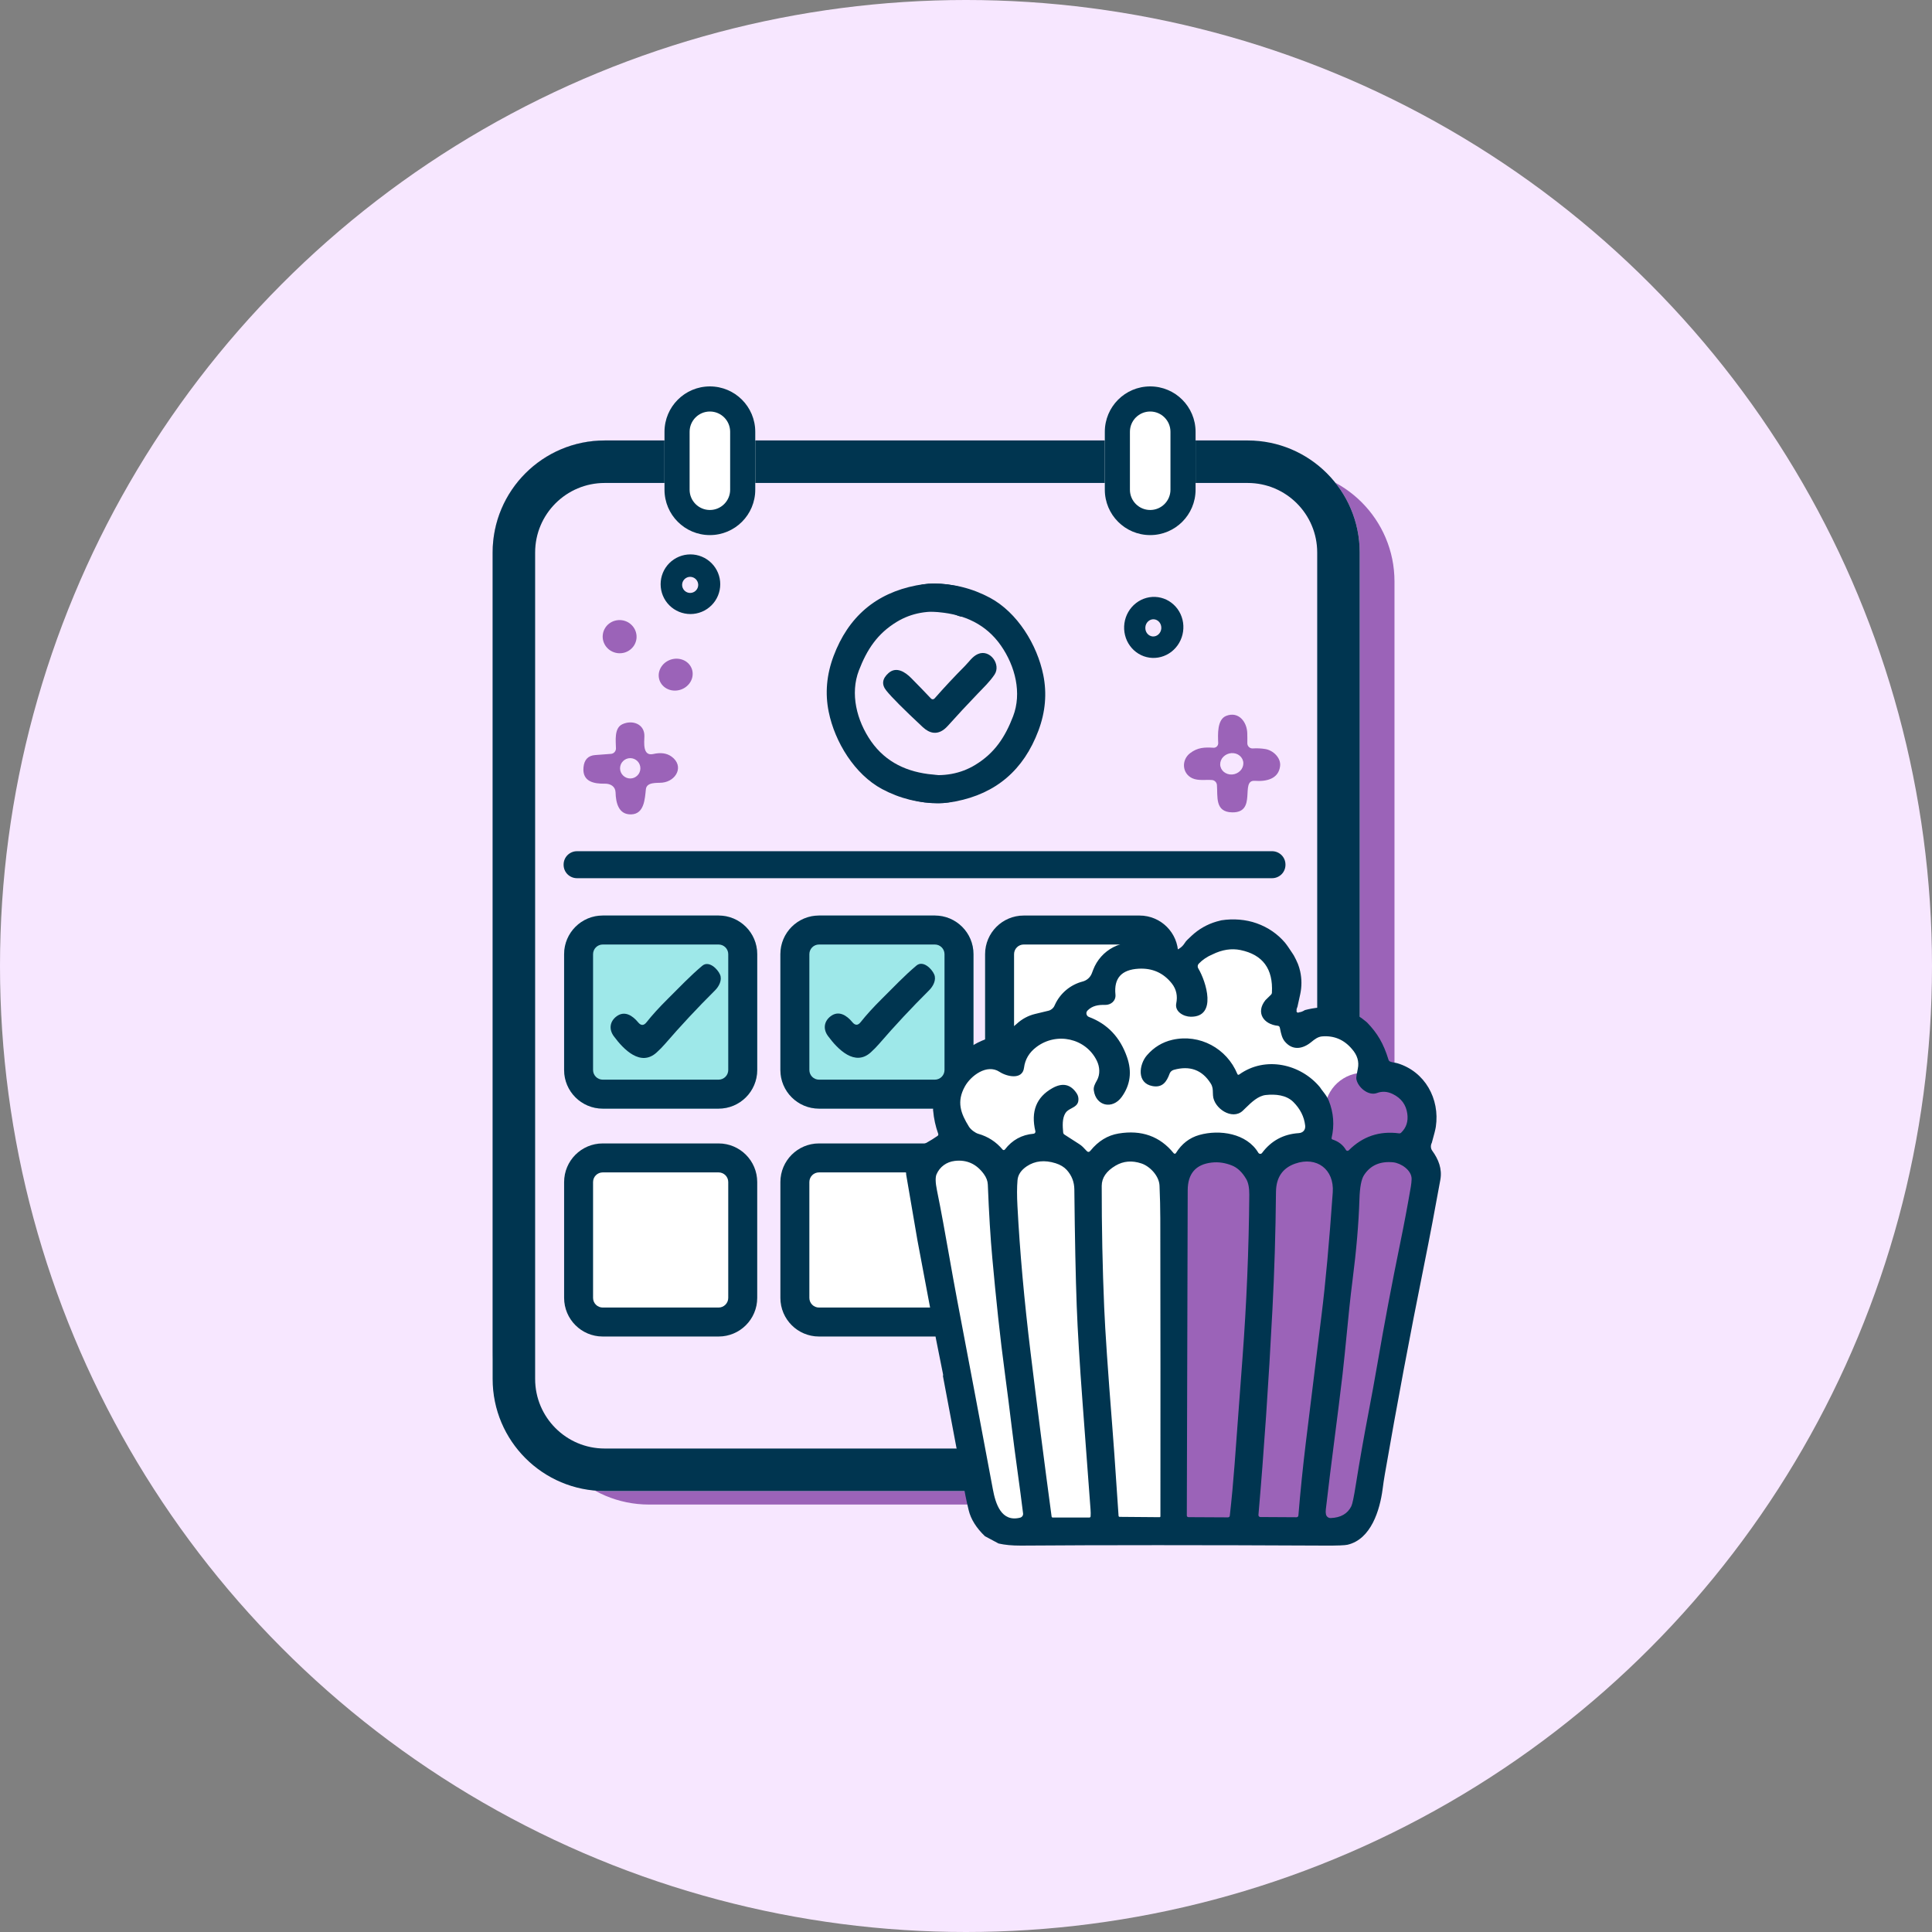 <svg width="65" height="65" viewBox="0 0 65 65" fill="none" xmlns="http://www.w3.org/2000/svg">
<rect x="0" y="0" width="65" height="65" fill="#808080" stroke="none"/>
<circle cx="32.5" cy="32.5" r="32.5" fill="#F7E7FF"/>
<path d="M16.574 18.589C16.574 16.507 18.262 14.819 20.344 14.819H41.977C44.059 14.819 45.746 16.507 45.746 18.589V46.394C45.746 48.476 44.059 50.164 41.977 50.164H20.344C18.262 50.164 16.574 48.476 16.574 46.394V18.589Z" fill="white"/>
<path fill-rule="evenodd" clip-rule="evenodd" d="M41.392 16.249H20.344C19.052 16.249 18.004 17.297 18.004 18.589V45.419C18.004 46.712 19.052 47.759 20.344 47.759H41.392C42.684 47.759 43.732 46.712 43.732 45.419V18.589C43.732 17.297 42.684 16.249 41.392 16.249ZM20.344 14.819C18.262 14.819 16.574 16.507 16.574 18.589V45.419C16.574 47.501 18.262 49.189 20.344 49.189H41.392C43.474 49.189 45.162 47.501 45.162 45.419V18.589C45.162 16.507 43.474 14.819 41.392 14.819H20.344Z" fill="#9B63B8"/>
<path fill-rule="evenodd" clip-rule="evenodd" d="M43.146 17.224H21.838C20.546 17.224 19.498 18.272 19.498 19.564V46.849C19.498 48.141 20.546 49.189 21.838 49.189H43.146C44.438 49.189 45.486 48.141 45.486 46.849V19.564C45.486 18.272 44.438 17.224 43.146 17.224ZM21.838 15.794C19.756 15.794 18.068 17.482 18.068 19.564V46.849C18.068 48.931 19.756 50.619 21.838 50.619H43.146C45.228 50.619 46.916 48.931 46.916 46.849V19.564C46.916 17.482 45.228 15.794 43.146 15.794H21.838Z" fill="#9B63B8"/>
<path d="M16.574 18.589C16.574 16.507 18.262 14.819 20.344 14.819H41.977C44.059 14.819 45.746 16.507 45.746 18.589V46.394C45.746 48.476 44.059 50.164 41.977 50.164H20.344C18.262 50.164 16.574 48.476 16.574 46.394V18.589Z" fill="#F7E7FF"/>
<path fill-rule="evenodd" clip-rule="evenodd" d="M41.977 16.249H20.344C19.052 16.249 18.004 17.297 18.004 18.589V46.394C18.004 47.686 19.052 48.734 20.344 48.734H41.977C43.269 48.734 44.316 47.686 44.316 46.394V18.589C44.316 17.297 43.269 16.249 41.977 16.249ZM20.344 14.819C18.262 14.819 16.574 16.507 16.574 18.589V46.394C16.574 48.476 18.262 50.164 20.344 50.164H41.977C44.059 50.164 45.746 48.476 45.746 46.394V18.589C45.746 16.507 44.059 14.819 41.977 14.819H20.344Z" fill="#003550"/>
<path d="M24.232 19.655C24.232 19.922 24.126 20.177 23.938 20.365C23.75 20.553 23.495 20.659 23.229 20.659C22.963 20.659 22.707 20.553 22.519 20.365C22.331 20.177 22.226 19.922 22.226 19.655C22.226 19.389 22.331 19.134 22.519 18.946C22.707 18.758 22.963 18.652 23.229 18.652C23.495 18.652 23.75 18.758 23.938 18.946C24.126 19.134 24.232 19.389 24.232 19.655ZM23.491 19.678C23.491 19.643 23.483 19.607 23.47 19.575C23.456 19.542 23.436 19.512 23.411 19.487C23.386 19.462 23.356 19.442 23.323 19.428C23.291 19.415 23.255 19.407 23.22 19.407C23.148 19.407 23.079 19.436 23.028 19.487C22.978 19.538 22.949 19.606 22.949 19.678C22.949 19.75 22.978 19.819 23.028 19.869C23.079 19.92 23.148 19.949 23.22 19.949C23.255 19.949 23.291 19.942 23.323 19.928C23.356 19.915 23.386 19.895 23.411 19.869C23.436 19.844 23.456 19.815 23.47 19.782C23.483 19.749 23.491 19.714 23.491 19.678Z" fill="#003550"/>
<path d="M38.672 22.126C38.542 22.107 38.418 22.063 38.305 21.994C38.193 21.926 38.095 21.836 38.017 21.728C37.938 21.621 37.882 21.498 37.85 21.368C37.818 21.238 37.811 21.102 37.83 20.968C37.868 20.698 38.009 20.454 38.221 20.29C38.434 20.125 38.7 20.054 38.961 20.091C39.091 20.11 39.215 20.154 39.328 20.222C39.44 20.291 39.538 20.381 39.617 20.488C39.695 20.596 39.752 20.718 39.784 20.849C39.816 20.979 39.822 21.115 39.803 21.249C39.765 21.519 39.624 21.762 39.412 21.927C39.2 22.091 38.934 22.163 38.672 22.126ZM38.784 21.413C38.855 21.417 38.925 21.391 38.979 21.34C39.033 21.289 39.066 21.217 39.071 21.141C39.075 21.064 39.052 20.989 39.005 20.932C38.958 20.874 38.891 20.84 38.82 20.835C38.749 20.831 38.679 20.857 38.625 20.908C38.571 20.959 38.538 21.03 38.534 21.107C38.529 21.183 38.552 21.259 38.599 21.316C38.646 21.373 38.713 21.408 38.784 21.413Z" fill="#003550"/>
<path d="M21.413 21.491C21.403 21.564 21.38 21.634 21.343 21.698C21.306 21.761 21.256 21.817 21.197 21.862C21.138 21.907 21.071 21.94 20.999 21.959C20.926 21.978 20.851 21.983 20.777 21.974C20.702 21.964 20.631 21.941 20.565 21.904C20.5 21.868 20.443 21.819 20.397 21.761C20.351 21.703 20.317 21.637 20.297 21.566C20.277 21.495 20.271 21.421 20.281 21.348C20.29 21.276 20.314 21.205 20.351 21.142C20.387 21.078 20.437 21.022 20.496 20.978C20.555 20.933 20.622 20.9 20.695 20.881C20.767 20.862 20.842 20.857 20.917 20.866C20.991 20.875 21.063 20.899 21.128 20.935C21.193 20.972 21.25 21.021 21.296 21.079C21.342 21.137 21.376 21.203 21.396 21.274C21.416 21.345 21.422 21.419 21.413 21.491Z" fill="#9B63B8"/>
<path d="M23.279 22.513C23.301 22.579 23.309 22.649 23.302 22.72C23.296 22.791 23.274 22.86 23.239 22.924C23.205 22.988 23.157 23.045 23.099 23.093C23.042 23.141 22.975 23.178 22.904 23.202C22.832 23.226 22.757 23.237 22.682 23.234C22.607 23.231 22.534 23.215 22.468 23.185C22.401 23.155 22.342 23.113 22.294 23.061C22.246 23.009 22.21 22.949 22.187 22.882C22.165 22.816 22.157 22.746 22.163 22.675C22.17 22.605 22.192 22.536 22.226 22.472C22.261 22.408 22.309 22.35 22.366 22.302C22.424 22.255 22.491 22.218 22.562 22.193C22.634 22.169 22.709 22.158 22.784 22.161C22.859 22.164 22.932 22.181 22.998 22.21C23.065 22.24 23.124 22.282 23.172 22.334C23.22 22.386 23.256 22.447 23.279 22.513Z" fill="#9B63B8"/>
<path d="M20.71 26.66C20.704 26.459 20.538 26.364 20.356 26.366C19.986 26.373 19.585 26.301 19.631 25.817C19.655 25.559 19.786 25.421 20.024 25.403C20.206 25.389 20.382 25.376 20.554 25.363C20.601 25.36 20.644 25.339 20.675 25.305C20.706 25.27 20.724 25.226 20.723 25.179C20.72 24.93 20.655 24.497 20.94 24.365C21.275 24.21 21.689 24.357 21.68 24.769C21.676 24.969 21.613 25.451 21.977 25.368C22.229 25.31 22.435 25.339 22.594 25.455C23.026 25.77 22.756 26.28 22.284 26.331C22.112 26.349 21.757 26.3 21.73 26.553C21.696 26.877 21.676 27.387 21.236 27.399C20.807 27.412 20.719 27.002 20.71 26.66ZM21.545 25.849C21.545 25.804 21.536 25.759 21.519 25.718C21.502 25.676 21.477 25.639 21.445 25.607C21.413 25.575 21.376 25.55 21.334 25.533C21.293 25.515 21.248 25.507 21.203 25.507C21.113 25.507 21.026 25.543 20.962 25.607C20.897 25.671 20.861 25.758 20.861 25.849C20.861 25.939 20.897 26.026 20.962 26.09C21.026 26.154 21.113 26.191 21.203 26.191C21.248 26.191 21.293 26.182 21.334 26.165C21.376 26.147 21.413 26.122 21.445 26.09C21.477 26.059 21.502 26.021 21.519 25.979C21.536 25.938 21.545 25.893 21.545 25.849Z" fill="#9B63B8"/>
<path d="M42.217 26.27C41.708 26.231 42.309 27.344 41.458 27.331C40.865 27.323 40.974 26.799 40.942 26.409C40.938 26.366 40.92 26.326 40.889 26.295C40.859 26.265 40.818 26.246 40.776 26.243C40.561 26.227 40.311 26.274 40.115 26.184C39.766 26.024 39.741 25.567 40.041 25.338C40.294 25.146 40.527 25.138 40.824 25.157C40.845 25.158 40.866 25.155 40.886 25.148C40.906 25.141 40.924 25.129 40.939 25.115C40.954 25.1 40.966 25.082 40.974 25.063C40.982 25.043 40.985 25.022 40.985 25.001C40.975 24.719 40.942 24.204 41.258 24.083C41.677 23.923 41.955 24.294 41.963 24.67C41.966 24.781 41.967 24.893 41.965 25.005C41.965 25.029 41.969 25.053 41.979 25.075C41.988 25.097 42.002 25.116 42.019 25.133C42.036 25.149 42.057 25.162 42.079 25.17C42.101 25.178 42.125 25.182 42.149 25.18C42.294 25.171 42.436 25.178 42.574 25.201C42.828 25.243 43.099 25.492 43.068 25.77C43.018 26.213 42.599 26.298 42.217 26.27ZM41.821 25.602C41.798 25.51 41.736 25.432 41.648 25.384C41.561 25.337 41.455 25.325 41.354 25.35C41.304 25.363 41.257 25.384 41.216 25.413C41.174 25.442 41.139 25.478 41.111 25.519C41.084 25.56 41.066 25.606 41.057 25.653C41.049 25.7 41.05 25.747 41.062 25.793C41.085 25.885 41.147 25.963 41.235 26.01C41.322 26.058 41.428 26.07 41.529 26.045C41.579 26.032 41.626 26.011 41.667 25.982C41.709 25.953 41.745 25.917 41.772 25.876C41.799 25.834 41.817 25.789 41.826 25.742C41.834 25.695 41.833 25.648 41.821 25.602Z" fill="#9B63B8"/>
<path d="M28.897 22.556C28.597 23.335 28.819 24.239 29.305 24.938C29.808 25.657 30.535 25.981 31.381 26.059C31.604 26.079 31.997 26.136 32.195 26.059C32.506 25.937 32.549 26.245 32.508 26.498C32.442 26.916 31.977 27.022 31.606 27.023C30.919 27.026 30.275 26.867 29.676 26.547C28.753 26.052 28.087 24.965 27.881 23.949C27.754 23.327 27.809 22.702 28.044 22.074C28.54 20.752 29.468 19.959 30.828 19.695C31.39 19.585 31.944 19.622 32.488 19.805C33.271 20.067 32.777 20.969 32.195 20.702C32.094 20.656 31.988 20.625 31.879 20.61C31.232 20.519 30.662 20.623 30.17 20.922C29.514 21.321 29.166 21.857 28.897 22.556Z" fill="#003550"/>
<path d="M34.084 24.101C34.383 23.322 34.161 22.418 33.675 21.719C33.173 21 32.445 20.676 31.599 20.598C31.377 20.578 30.983 20.521 30.786 20.598C30.475 20.719 30.432 20.411 30.472 20.159C30.539 19.741 31.003 19.635 31.375 19.634C32.062 19.631 32.705 19.79 33.304 20.11C34.228 20.604 34.894 21.692 35.1 22.708C35.226 23.33 35.172 23.955 34.936 24.583C34.44 25.905 33.512 26.698 32.153 26.962C31.59 27.072 31.037 27.035 30.492 26.852C29.71 26.59 29.91 25.78 30.492 26.047C30.593 26.093 30.992 26.031 31.102 26.047C31.749 26.138 32.319 26.034 32.811 25.734C33.466 25.336 33.815 24.8 34.084 24.101Z" fill="#003550"/>
<path d="M31.322 23.501C31.33 23.509 31.339 23.516 31.349 23.52C31.36 23.525 31.371 23.527 31.383 23.526C31.394 23.526 31.405 23.524 31.415 23.519C31.426 23.514 31.435 23.507 31.443 23.498C31.771 23.125 32.112 22.76 32.465 22.405C32.603 22.266 32.715 22.086 32.899 22.005C33.305 21.825 33.69 22.358 33.458 22.699C33.292 22.944 33.098 23.124 32.9 23.332C32.547 23.699 32.209 24.063 31.886 24.423C31.73 24.596 31.568 24.672 31.4 24.651C31.28 24.635 31.16 24.571 31.041 24.459C30.405 23.866 29.997 23.457 29.819 23.234C29.654 23.03 29.68 22.833 29.894 22.644C30.154 22.414 30.452 22.606 30.657 22.814C30.887 23.046 31.109 23.275 31.322 23.501Z" fill="#003550"/>
<path d="M43.248 29.097C43.248 29.216 43.201 29.33 43.117 29.414C43.032 29.498 42.918 29.546 42.799 29.546H19.411C19.292 29.546 19.178 29.498 19.093 29.414C19.009 29.33 18.962 29.216 18.962 29.097V29.087C18.962 28.968 19.009 28.854 19.093 28.77C19.178 28.686 19.292 28.638 19.411 28.638H42.799C42.918 28.638 43.032 28.686 43.117 28.77C43.201 28.854 43.248 28.968 43.248 29.087V29.097Z" fill="#003550"/>
<path d="M37.17 14.527C37.17 13.684 37.853 13 38.697 13C39.54 13 40.224 13.684 40.224 14.527V16.476C40.224 17.319 39.54 18.003 38.697 18.003C37.853 18.003 37.17 17.319 37.17 16.476V14.527Z" fill="white"/>
<path fill-rule="evenodd" clip-rule="evenodd" d="M39.379 16.476V14.527C39.379 14.15 39.073 13.845 38.697 13.845C38.32 13.845 38.015 14.15 38.015 14.527V16.476C38.015 16.852 38.32 17.158 38.697 17.158C39.073 17.158 39.379 16.852 39.379 16.476ZM38.697 13C37.853 13 37.17 13.684 37.17 14.527V16.476C37.17 17.319 37.853 18.003 38.697 18.003C39.54 18.003 40.224 17.319 40.224 16.476V14.527C40.224 13.684 39.54 13 38.697 13Z" fill="#003550"/>
<path d="M22.356 14.527C22.356 13.684 23.04 13 23.883 13C24.727 13 25.41 13.684 25.41 14.527V16.476C25.41 17.319 24.727 18.003 23.883 18.003C23.04 18.003 22.356 17.319 22.356 16.476V14.527Z" fill="white"/>
<path fill-rule="evenodd" clip-rule="evenodd" d="M24.565 16.476V14.527C24.565 14.15 24.26 13.845 23.883 13.845C23.507 13.845 23.201 14.15 23.201 14.527V16.476C23.201 16.852 23.507 17.158 23.883 17.158C24.26 17.158 24.565 16.852 24.565 16.476ZM23.883 13C23.04 13 22.356 13.684 22.356 14.527V16.476C22.356 17.319 23.04 18.003 23.883 18.003C24.727 18.003 25.41 17.319 25.41 16.476V14.527C25.41 13.684 24.727 13 23.883 13Z" fill="#003550"/>
<path d="M18.979 32.102C18.979 31.384 19.561 30.802 20.279 30.802H24.176C24.894 30.802 25.476 31.384 25.476 32.102V35.999C25.476 36.717 24.894 37.299 24.176 37.299H20.279C19.561 37.299 18.979 36.717 18.979 35.999V32.102Z" fill="#9EE8E9"/>
<path fill-rule="evenodd" clip-rule="evenodd" d="M24.176 31.777H20.279C20.099 31.777 19.953 31.923 19.953 32.102V35.999C19.953 36.179 20.099 36.324 20.279 36.324H24.176C24.355 36.324 24.501 36.179 24.501 35.999V32.102C24.501 31.923 24.355 31.777 24.176 31.777ZM20.279 30.802C19.561 30.802 18.979 31.384 18.979 32.102V35.999C18.979 36.717 19.561 37.299 20.279 37.299H24.176C24.894 37.299 25.476 36.717 25.476 35.999V32.102C25.476 31.384 24.894 30.802 24.176 30.802H20.279Z" fill="#003550"/>
<path d="M26.255 32.102C26.255 31.384 26.837 30.802 27.555 30.802H31.452C32.17 30.802 32.752 31.384 32.752 32.102V35.999C32.752 36.717 32.17 37.299 31.452 37.299H27.555C26.837 37.299 26.255 36.717 26.255 35.999V32.102Z" fill="#9EE8E9"/>
<path fill-rule="evenodd" clip-rule="evenodd" d="M31.452 31.777H27.555C27.375 31.777 27.23 31.923 27.23 32.102V35.999C27.23 36.179 27.375 36.324 27.555 36.324H31.452C31.631 36.324 31.777 36.179 31.777 35.999V32.102C31.777 31.923 31.631 31.777 31.452 31.777ZM27.555 30.802C26.837 30.802 26.255 31.384 26.255 32.102V35.999C26.255 36.717 26.837 37.299 27.555 37.299H31.452C32.17 37.299 32.752 36.717 32.752 35.999V32.102C32.752 31.384 32.17 30.802 31.452 30.802H27.555Z" fill="#003550"/>
<path d="M33.142 32.102C33.142 31.384 33.724 30.802 34.442 30.802H38.339C39.057 30.802 39.639 31.384 39.639 32.102V35.999C39.639 36.717 39.057 37.299 38.339 37.299H34.442C33.724 37.299 33.142 36.717 33.142 35.999V32.102Z" fill="white"/>
<path fill-rule="evenodd" clip-rule="evenodd" d="M38.339 31.777H34.442C34.262 31.777 34.117 31.923 34.117 32.102V35.999C34.117 36.179 34.262 36.324 34.442 36.324H38.339C38.518 36.324 38.664 36.179 38.664 35.999V32.102C38.664 31.923 38.518 31.777 38.339 31.777ZM34.442 30.802C33.724 30.802 33.142 31.384 33.142 32.102V35.999C33.142 36.717 33.724 37.299 34.442 37.299H38.339C39.057 37.299 39.639 36.717 39.639 35.999V32.102C39.639 31.384 39.057 30.802 38.339 30.802H34.442Z" fill="#003550"/>
<path d="M18.979 39.769C18.979 39.051 19.561 38.469 20.279 38.469H24.176C24.894 38.469 25.476 39.051 25.476 39.769V43.666C25.476 44.384 24.894 44.966 24.176 44.966H20.279C19.561 44.966 18.979 44.384 18.979 43.666V39.769Z" fill="white"/>
<path fill-rule="evenodd" clip-rule="evenodd" d="M24.176 39.444H20.279C20.099 39.444 19.953 39.589 19.953 39.769V43.666C19.953 43.845 20.099 43.991 20.279 43.991H24.176C24.355 43.991 24.501 43.845 24.501 43.666V39.769C24.501 39.589 24.355 39.444 24.176 39.444ZM20.279 38.469C19.561 38.469 18.979 39.051 18.979 39.769V43.666C18.979 44.384 19.561 44.966 20.279 44.966H24.176C24.894 44.966 25.476 44.384 25.476 43.666V39.769C25.476 39.051 24.894 38.469 24.176 38.469H20.279Z" fill="#003550"/>
<path d="M26.255 39.769C26.255 39.051 26.837 38.469 27.555 38.469H31.452C32.17 38.469 32.752 39.051 32.752 39.769V43.666C32.752 44.384 32.17 44.966 31.452 44.966H27.555C26.837 44.966 26.255 44.384 26.255 43.666V39.769Z" fill="white"/>
<path fill-rule="evenodd" clip-rule="evenodd" d="M31.452 39.444H27.555C27.375 39.444 27.23 39.589 27.23 39.769V43.666C27.23 43.845 27.375 43.991 27.555 43.991H31.452C31.631 43.991 31.777 43.845 31.777 43.666V39.769C31.777 39.589 31.631 39.444 31.452 39.444ZM27.555 38.469C26.837 38.469 26.255 39.051 26.255 39.769V43.666C26.255 44.384 26.837 44.966 27.555 44.966H31.452C32.17 44.966 32.752 44.384 32.752 43.666V39.769C32.752 39.051 32.17 38.469 31.452 38.469H27.555Z" fill="#003550"/>
<path d="M32.752 35.74L34.279 35.09L36.196 33.791L37.17 32.784L37.982 32.232L39.769 32.427L40.321 31.874L42.27 31.647L43.245 32.784L42.953 34.051L43.732 34.668L44.967 34.408L45.844 35.448L47.306 36.585L47.923 37.657V39.963L45.844 51.074L44.967 51.561L33.597 51.398L32.59 48.345L31.16 39.314L32.005 38.339V37.007L32.752 35.74Z" fill="white"/>
<path d="M39.444 39.509V51.528H45.617L47.956 39.509L47.436 38.339L47.956 36.845L46.201 36.13C45.488 35.952 44.766 36.393 44.601 37.11L44.317 38.339L43.602 38.729L42.238 39.509L41.848 38.729H40.614L39.444 39.509Z" fill="#9B63B8"/>
<path d="M22.466 33.607C22.855 33.222 23.215 32.838 23.626 32.493C23.848 32.305 24.145 32.6 24.225 32.79C24.303 32.974 24.188 33.189 24.057 33.319C23.465 33.907 22.901 34.512 22.364 35.133C22.284 35.225 22.193 35.318 22.09 35.411C21.556 35.895 20.985 35.316 20.651 34.863C20.481 34.632 20.513 34.369 20.739 34.197C21.014 33.987 21.286 34.172 21.469 34.395C21.564 34.511 21.658 34.511 21.75 34.395C21.94 34.154 22.179 33.892 22.466 33.607Z" fill="#003550"/>
<path d="M29.672 33.601C30.061 33.216 30.421 32.832 30.832 32.486C31.054 32.298 31.351 32.594 31.431 32.784C31.509 32.968 31.394 33.182 31.263 33.313C30.672 33.901 30.107 34.505 29.57 35.127C29.49 35.219 29.399 35.312 29.297 35.405C28.762 35.889 28.191 35.309 27.857 34.856C27.687 34.626 27.719 34.363 27.945 34.191C28.22 33.981 28.492 34.166 28.675 34.388C28.771 34.505 28.864 34.505 28.956 34.388C29.146 34.148 29.385 33.885 29.672 33.601Z" fill="#003550"/>
<path fill-rule="evenodd" clip-rule="evenodd" d="M31.724 46.295L32.179 48.711C32.203 48.798 32.228 48.886 32.255 48.972C32.257 48.98 32.257 48.989 32.256 48.997C32.254 49.005 32.251 49.013 32.246 49.02C32.244 49.023 32.241 49.025 32.238 49.028L32.48 50.312C32.513 50.479 32.55 50.646 32.591 50.812C32.664 51.112 32.845 51.403 33.136 51.683L33.595 51.929C33.806 51.978 34.056 52.001 34.343 52C37.073 51.98 40.485 51.98 44.578 52C44.994 52.002 45.247 51.992 45.337 51.971C46.132 51.784 46.424 50.8 46.516 50.104C46.538 49.929 46.563 49.763 46.59 49.608C46.992 47.29 47.432 44.943 47.911 42.566C48.104 41.609 48.286 40.651 48.459 39.691C48.525 39.322 48.395 39.003 48.187 38.716C48.128 38.636 48.128 38.532 48.172 38.447C48.25 38.172 48.295 37.993 48.307 37.908C48.447 36.97 47.941 36.052 47.017 35.773C46.931 35.747 46.844 35.749 46.764 35.713C46.753 35.707 46.742 35.7 46.734 35.69C46.726 35.681 46.719 35.669 46.716 35.658C46.546 35.101 46.34 34.761 45.997 34.404L45.957 34.369C45.774 34.213 45.566 34.089 45.342 34.003C45.19 33.945 45.033 33.905 44.875 33.884C44.871 33.887 44.866 33.889 44.862 33.891C44.855 33.893 44.848 33.894 44.841 33.894C44.528 33.871 44.215 33.901 43.903 33.983C43.834 34.026 43.772 34.051 43.717 34.056C43.715 34.057 43.712 34.057 43.71 34.057L43.688 34.066C43.651 34.081 43.613 34.048 43.621 34.01L43.625 33.995C43.623 33.99 43.622 33.986 43.622 33.981C43.62 33.966 43.621 33.951 43.627 33.937C43.636 33.914 43.644 33.892 43.652 33.869L43.744 33.451C43.8 33.194 43.799 32.928 43.741 32.672C43.722 32.591 43.699 32.512 43.669 32.435C43.669 32.433 43.668 32.432 43.667 32.43C43.626 32.332 43.58 32.237 43.529 32.145C43.514 32.12 43.497 32.094 43.48 32.069L43.345 31.868C43.309 31.814 43.27 31.762 43.23 31.712C42.984 31.426 42.671 31.203 42.278 31.063C41.914 30.934 41.495 30.9 41.094 30.962C41.046 30.973 40.998 30.985 40.95 30.999L40.925 31.006C40.613 31.097 40.328 31.26 40.091 31.482L39.954 31.612C39.917 31.646 39.885 31.686 39.858 31.729C39.697 31.987 39.366 32.08 39.094 31.944L38.758 31.776C38.57 31.682 38.357 31.649 38.15 31.683L37.885 31.726C37.734 31.75 37.588 31.799 37.453 31.869C37.145 32.03 36.906 32.297 36.781 32.622L36.733 32.747C36.681 32.883 36.566 32.985 36.425 33.022C36.012 33.129 35.67 33.416 35.492 33.803L35.476 33.838C35.438 33.922 35.363 33.983 35.274 34.005L34.826 34.113C34.595 34.168 34.382 34.283 34.208 34.444C34.083 34.561 33.937 34.653 33.779 34.716L33.044 35.01C32.641 35.18 32.292 35.459 32.039 35.816L31.744 36.233C31.508 36.565 31.388 36.959 31.392 37.356C31.393 37.36 31.394 37.365 31.395 37.37C31.419 37.639 31.476 37.897 31.564 38.142C31.576 38.173 31.567 38.199 31.54 38.218C31.426 38.298 31.301 38.375 31.165 38.451C31.125 38.473 31.082 38.49 31.038 38.501C30.983 38.539 30.931 38.581 30.882 38.627L30.755 38.746C30.578 38.911 30.477 39.143 30.477 39.386C30.477 39.407 30.478 39.429 30.48 39.45C30.484 39.458 30.486 39.467 30.486 39.476C30.486 39.487 30.486 39.498 30.486 39.51C30.488 39.518 30.489 39.526 30.49 39.534L30.867 41.734L31.496 45.077L31.728 46.237C31.733 46.261 31.731 46.28 31.724 46.295ZM40.331 32.422C40.459 32.289 40.613 32.185 40.794 32.109C41.119 31.949 41.433 31.901 41.737 31.964C42.484 32.119 42.836 32.596 42.792 33.395C42.792 33.412 42.787 33.428 42.779 33.442C42.775 33.45 42.768 33.458 42.761 33.466L42.574 33.649C42.24 34.068 42.51 34.462 42.992 34.512C43.008 34.513 43.022 34.52 43.034 34.53C43.046 34.541 43.054 34.555 43.057 34.57C43.062 34.591 43.066 34.612 43.071 34.633C43.1 34.774 43.132 34.924 43.222 35.035C43.486 35.357 43.832 35.294 44.12 35.056C44.227 34.968 44.34 34.879 44.485 34.868C44.886 34.837 45.219 34.979 45.483 35.291C45.666 35.497 45.732 35.718 45.682 35.957C45.642 36.145 45.625 36.259 45.632 36.299C45.679 36.577 46.034 36.882 46.328 36.773C46.502 36.708 46.679 36.72 46.859 36.808C47.143 36.947 47.306 37.167 47.347 37.469C47.383 37.728 47.314 37.94 47.141 38.106C47.12 38.126 47.096 38.134 47.068 38.13C46.409 38.043 45.846 38.233 45.379 38.7C45.372 38.707 45.364 38.712 45.355 38.715C45.346 38.718 45.336 38.719 45.327 38.718C45.322 38.717 45.317 38.716 45.313 38.714C45.309 38.712 45.304 38.71 45.301 38.708C45.293 38.703 45.286 38.696 45.282 38.687C45.184 38.52 45.034 38.403 44.83 38.337C44.819 38.334 44.81 38.326 44.805 38.317C44.799 38.307 44.798 38.295 44.8 38.285C44.9 37.856 44.868 37.436 44.704 37.026C44.659 36.913 44.59 36.823 44.519 36.731C44.481 36.682 44.442 36.632 44.407 36.577C43.757 35.793 42.568 35.522 41.694 36.149C41.664 36.17 41.642 36.164 41.628 36.129C41.275 35.276 40.367 34.774 39.444 34.983C39.105 35.061 38.819 35.235 38.585 35.507C38.322 35.812 38.235 36.44 38.773 36.54C39.11 36.603 39.251 36.394 39.349 36.125C39.356 36.105 39.366 36.087 39.379 36.07C39.386 36.06 39.395 36.051 39.404 36.042C39.428 36.02 39.458 36.003 39.49 35.994C40.032 35.843 40.447 35.996 40.734 36.453C40.802 36.562 40.804 36.656 40.806 36.766C40.807 36.795 40.808 36.825 40.81 36.857C40.836 37.285 41.455 37.704 41.812 37.369C41.844 37.339 41.878 37.306 41.912 37.272C42.104 37.085 42.328 36.867 42.59 36.84C42.911 36.807 43.274 36.837 43.514 37.076C43.744 37.306 43.877 37.57 43.911 37.866C43.928 38.014 43.838 38.114 43.693 38.123C43.18 38.156 42.769 38.378 42.461 38.789C42.454 38.799 42.444 38.807 42.433 38.813C42.427 38.816 42.42 38.818 42.413 38.819C42.408 38.82 42.402 38.82 42.397 38.82C42.384 38.819 42.372 38.815 42.362 38.809C42.351 38.803 42.342 38.794 42.335 38.783C41.944 38.127 41.028 37.993 40.349 38.185C40.019 38.278 39.757 38.481 39.562 38.794C39.561 38.797 39.559 38.799 39.557 38.801C39.554 38.804 39.551 38.807 39.547 38.809C39.541 38.813 39.534 38.815 39.526 38.816C39.522 38.816 39.517 38.815 39.513 38.814C39.51 38.814 39.507 38.813 39.505 38.812C39.498 38.809 39.492 38.804 39.487 38.798C39.023 38.228 38.404 38.007 37.631 38.136C37.266 38.197 36.951 38.389 36.687 38.714C36.644 38.767 36.6 38.768 36.555 38.718L36.532 38.693C36.465 38.62 36.402 38.551 36.316 38.496C36.147 38.388 35.98 38.28 35.814 38.173C35.787 38.156 35.771 38.131 35.769 38.098C35.75 37.887 35.731 37.627 35.848 37.444C35.893 37.373 35.97 37.331 36.047 37.29C36.153 37.233 36.258 37.176 36.279 37.042C36.293 36.948 36.275 36.862 36.224 36.785C36.02 36.476 35.748 36.418 35.407 36.609C34.867 36.912 34.676 37.395 34.834 38.059C34.835 38.064 34.835 38.068 34.836 38.073C34.836 38.078 34.835 38.083 34.834 38.088C34.832 38.098 34.828 38.107 34.823 38.115C34.817 38.123 34.81 38.13 34.801 38.134C34.793 38.139 34.783 38.142 34.774 38.143C34.376 38.177 34.055 38.354 33.809 38.673C33.805 38.679 33.799 38.684 33.792 38.688C33.786 38.691 33.778 38.693 33.771 38.693C33.763 38.693 33.756 38.692 33.749 38.689C33.742 38.685 33.736 38.681 33.731 38.675C33.512 38.414 33.239 38.238 32.912 38.145C32.816 38.118 32.663 38.009 32.599 37.905C32.323 37.46 32.175 37.069 32.463 36.551C32.662 36.192 33.203 35.782 33.628 36.061C33.87 36.221 34.4 36.344 34.452 35.923C34.487 35.642 34.626 35.409 34.869 35.226C35.551 34.711 36.53 34.93 36.9 35.684C37.002 35.89 37.02 36.145 36.904 36.351L36.898 36.361C36.844 36.458 36.785 36.565 36.799 36.677C36.864 37.209 37.425 37.343 37.741 36.902C38.028 36.502 38.088 36.058 37.919 35.57C37.688 34.9 37.26 34.448 36.636 34.214C36.615 34.206 36.597 34.194 36.583 34.177C36.569 34.161 36.559 34.141 36.554 34.12C36.55 34.103 36.55 34.086 36.552 34.069C36.553 34.064 36.554 34.06 36.555 34.056C36.561 34.035 36.572 34.015 36.587 34C36.748 33.834 36.955 33.803 37.176 33.809C37.38 33.815 37.549 33.667 37.528 33.46C37.472 32.912 37.731 32.623 38.307 32.591C38.769 32.565 39.142 32.731 39.426 33.089C39.581 33.287 39.623 33.515 39.574 33.756C39.516 34.036 39.821 34.205 40.063 34.207C40.957 34.215 40.58 33.023 40.313 32.578C40.298 32.554 40.292 32.526 40.296 32.497C40.297 32.484 40.301 32.47 40.306 32.458C40.312 32.445 40.321 32.433 40.331 32.422ZM33.385 42.325C33.507 43.665 33.641 44.963 33.818 46.276C33.893 46.838 33.966 47.41 34.036 47.994C34.096 48.495 34.166 49.003 34.235 49.513C34.299 49.98 34.363 50.449 34.42 50.916C34.424 50.947 34.417 50.98 34.399 51.006C34.38 51.033 34.353 51.052 34.322 51.06C33.686 51.221 33.494 50.591 33.403 50.101C32.99 47.893 32.589 45.769 32.201 43.728C32.113 43.267 32.026 42.774 31.937 42.273C31.804 41.523 31.668 40.754 31.522 40.041C31.47 39.786 31.466 39.608 31.509 39.507C31.618 39.255 31.845 39.091 32.119 39.058C32.522 39.01 32.848 39.156 33.098 39.496C33.184 39.613 33.229 39.732 33.234 39.853C33.273 40.831 33.323 41.655 33.385 42.325ZM36.145 40.014C36.162 41.661 36.189 42.968 36.225 43.934C36.256 44.767 36.322 45.858 36.423 47.206L36.69 50.783C36.697 50.87 36.697 50.948 36.692 51.018C36.691 51.029 36.686 51.038 36.678 51.045C36.671 51.053 36.661 51.056 36.65 51.056H35.419C35.414 51.056 35.41 51.056 35.405 51.054C35.401 51.052 35.397 51.05 35.393 51.047C35.386 51.04 35.381 51.031 35.38 51.022C35.135 49.203 34.9 47.371 34.675 45.525C34.459 43.755 34.311 42.106 34.231 40.579C34.212 40.23 34.213 39.94 34.233 39.708C34.248 39.524 34.353 39.367 34.547 39.237C34.822 39.054 35.145 39.02 35.515 39.136C35.673 39.186 35.798 39.261 35.889 39.361C36.057 39.547 36.142 39.765 36.145 40.014ZM38.405 39.144C38.683 39.237 38.998 39.558 39.011 39.893C39.028 40.284 39.036 40.65 39.037 40.993C39.043 44.373 39.044 47.714 39.041 51.017C39.041 51.024 39.039 51.031 39.033 51.036C39.031 51.039 39.027 51.041 39.023 51.043C39.02 51.044 39.017 51.044 39.014 51.044L37.668 51.033C37.659 51.033 37.65 51.029 37.644 51.023C37.638 51.017 37.634 51.009 37.633 51C37.606 50.623 37.581 50.241 37.555 49.857C37.513 49.229 37.47 48.595 37.42 47.968C37.273 46.111 37.183 44.784 37.149 43.984C37.093 42.657 37.065 41.295 37.066 39.898C37.067 39.626 37.222 39.399 37.533 39.216C37.796 39.061 38.087 39.037 38.405 39.144ZM44.463 44.232C44.281 45.7 44.104 47.134 43.933 48.536C43.833 49.363 43.749 50.181 43.683 50.988C43.682 50.998 43.679 51.008 43.674 51.016C43.671 51.021 43.667 51.026 43.663 51.029C43.651 51.04 43.636 51.046 43.62 51.046L42.403 51.039C42.394 51.039 42.386 51.037 42.377 51.033C42.369 51.03 42.362 51.024 42.355 51.017C42.349 51.011 42.345 51.003 42.342 50.994C42.339 50.986 42.338 50.977 42.339 50.967C42.526 48.816 42.683 46.51 42.81 44.051C42.876 42.79 42.916 41.474 42.929 40.102C42.934 39.616 43.149 39.298 43.574 39.149C44.3 38.895 44.894 39.34 44.839 40.117C44.721 41.795 44.596 43.167 44.463 44.232ZM40.766 39.113C40.991 39.087 41.218 39.12 41.446 39.211C41.634 39.286 41.795 39.439 41.929 39.67C41.999 39.79 42.032 39.964 42.031 40.194C42.016 42.036 41.939 43.868 41.802 45.691C41.714 46.869 41.625 48.063 41.536 49.274C41.492 49.856 41.439 50.431 41.375 50.997C41.373 51.012 41.366 51.026 41.355 51.035C41.344 51.045 41.329 51.05 41.314 51.05L39.983 51.043C39.969 51.043 39.955 51.037 39.945 51.027C39.934 51.016 39.929 51.002 39.929 50.988C39.939 47.382 39.949 43.735 39.959 40.048C39.96 39.486 40.229 39.174 40.766 39.113ZM44.895 48.437C44.988 47.715 45.081 46.989 45.167 46.253C45.218 45.807 45.262 45.356 45.307 44.902C45.366 44.295 45.426 43.682 45.505 43.068C45.634 42.065 45.712 41.157 45.737 40.344C45.749 39.944 45.8 39.674 45.892 39.534C46.107 39.204 46.435 39.061 46.876 39.105C47.126 39.131 47.503 39.367 47.492 39.676C47.489 39.755 47.481 39.834 47.468 39.913C47.359 40.55 47.239 41.19 47.106 41.835C46.834 43.16 46.578 44.512 46.34 45.892C46.245 46.44 46.148 46.973 46.048 47.494C45.888 48.33 45.742 49.156 45.612 49.971C45.549 50.369 45.5 50.603 45.464 50.675C45.339 50.928 45.107 51.061 44.769 51.073C44.731 51.074 44.695 51.062 44.666 51.039C44.637 51.015 44.617 50.983 44.61 50.946C44.6 50.898 44.599 50.843 44.606 50.783C44.695 50 44.795 49.221 44.895 48.437Z" fill="#003550"/>
</svg>
